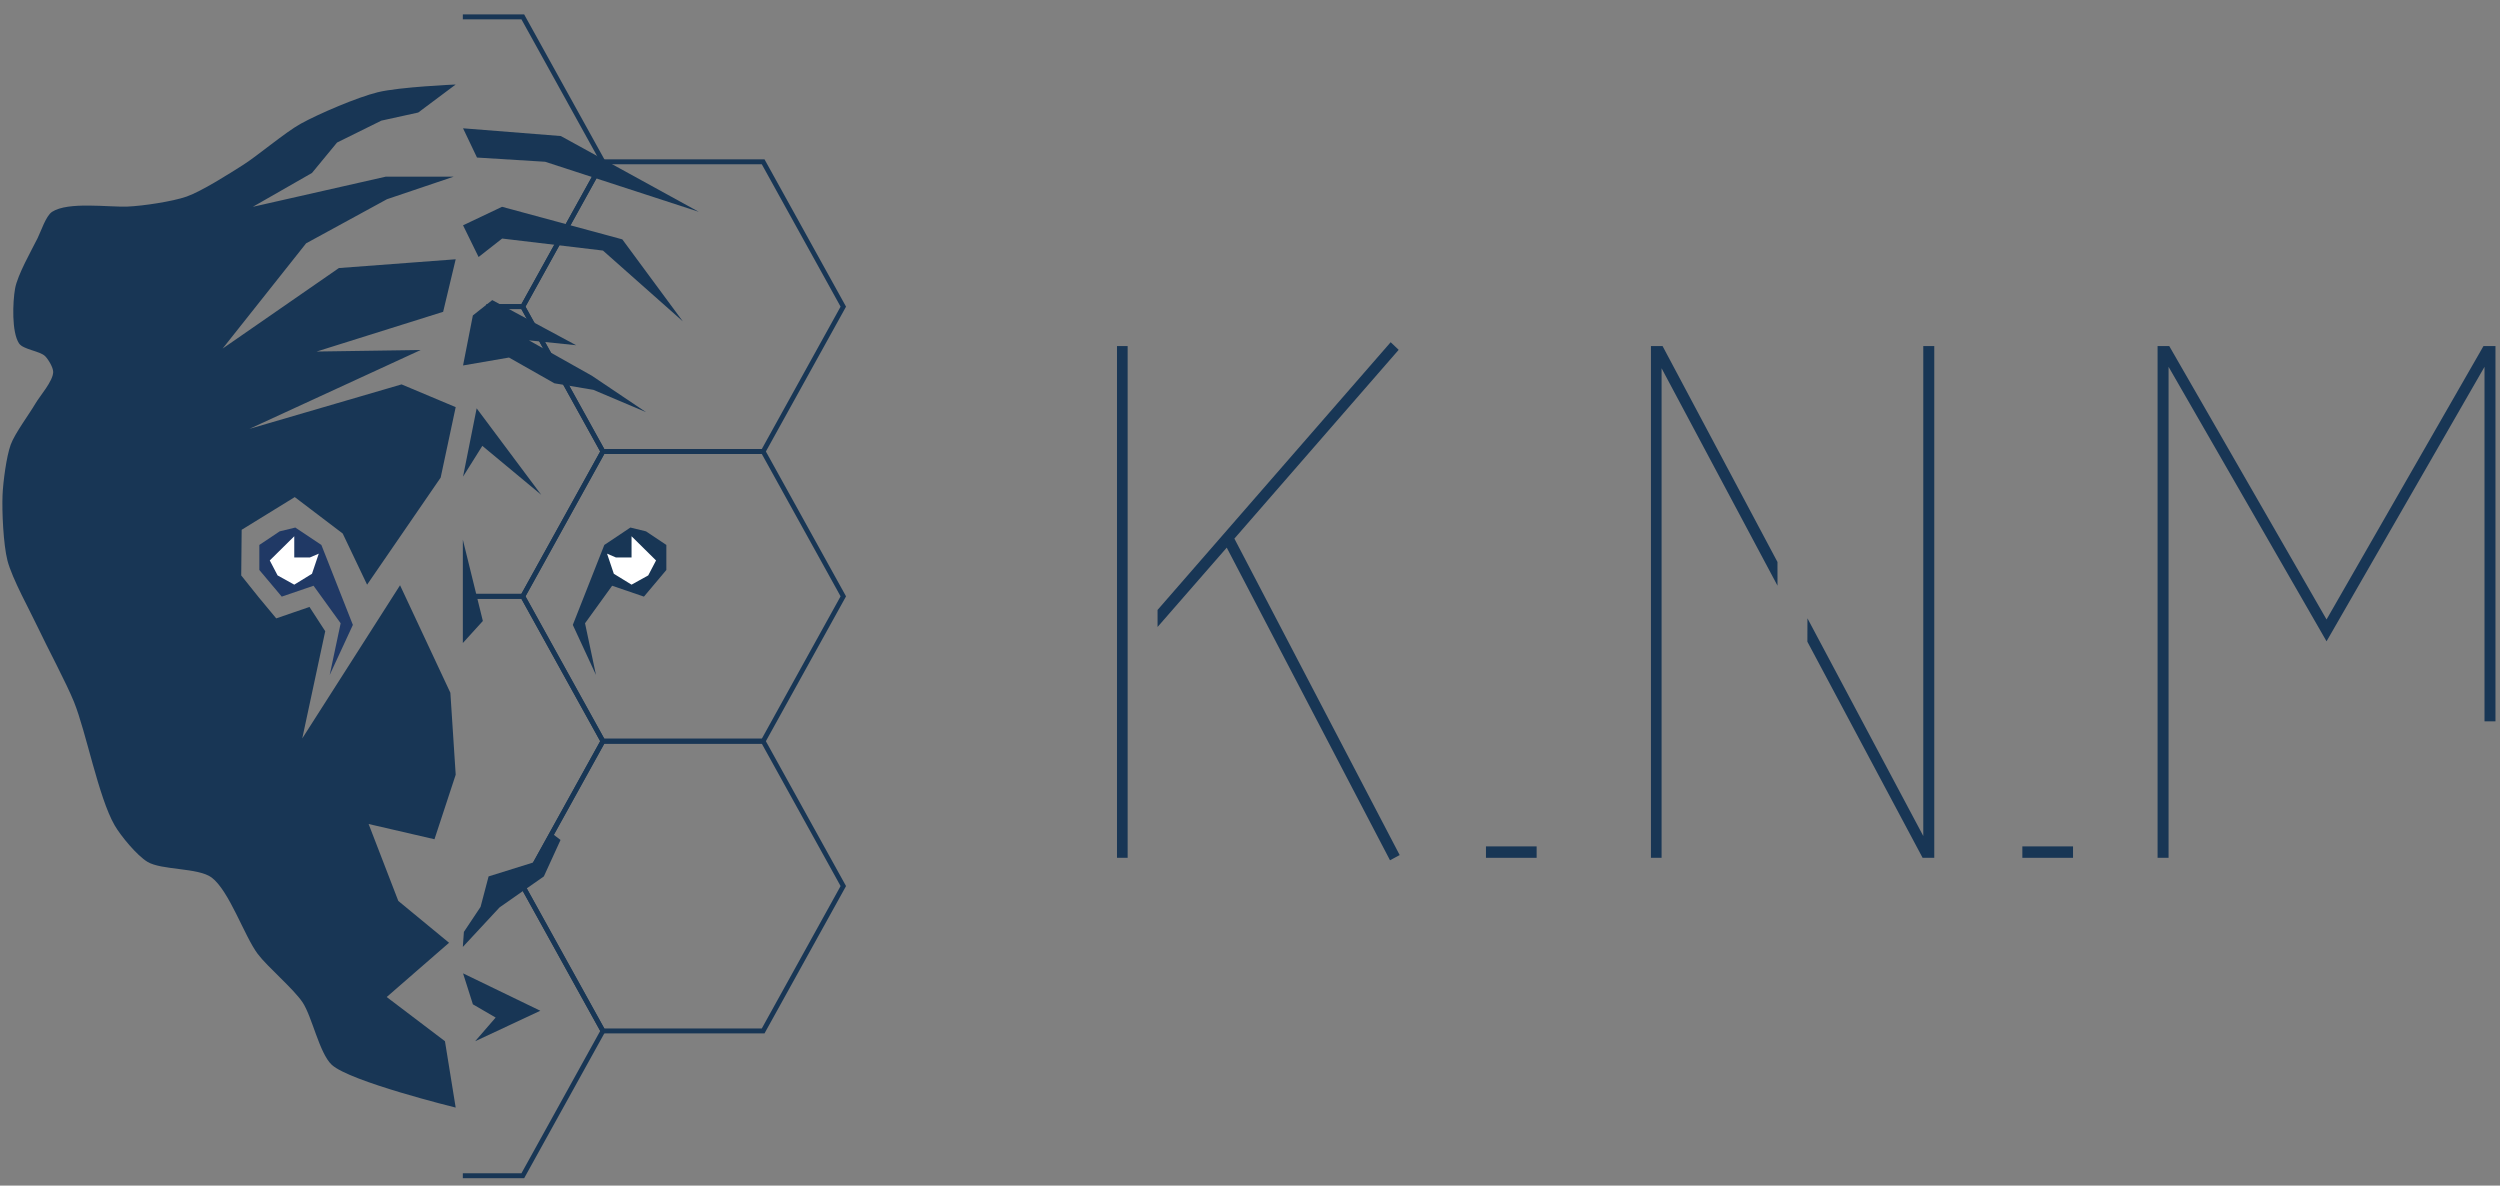 <svg width="867.547" height="411.427" xmlns="http://www.w3.org/2000/svg">
 <rect width="100%" height="100%" fill="#808080" stroke="none"/>

 <g>
  <title>background</title>
  <rect fill="none" id="canvas_background" height="602" width="802" y="-1" x="-1"/>
 </g>
 <g>
  <title>Layer 1</title>
  <g transform="matrix(1.637,0,0,-1.708,-84.65,458.611) " id="g10">
   <g transform="translate(0,-5.684341886080802e-14) scale(0.1) " id="g12">
    <path fill="#183655" fill-rule="nonzero" id="path14" d="m2970.94,1445.831l494.17,543.94l16.94,-15.45l-348.25,-383.54l350.4,-642.961l-20.5,-10.57l-346.1,635.181l-146.66,-161.19l0,34.59zm-63.41,-103.89l0,-399.738l-22.57,0l0,1039.798l22.57,0l0,-605.51"/>
    <path fill="#183655" fill-rule="nonzero" id="path16" d="m4348.61,1428.831l245.55,-442.249l0,995.419l23.31,0l0,-1039.798l-24.71,0l-244.28,439.088l0.13,47.54zm-63.48,66.34l-245.74,441.71l0,-994.678l-22.56,0l0,1039.798l24.63,0l243.61,-438.75l0.06,-48.08"/>
    <path fill="#183655" fill-rule="nonzero" id="path18" d="m4911.58,965.441l0,-23.218l-107.41,0l0,23.218l107.41,0"/>
    <path fill="#183655" fill-rule="nonzero" id="path20" d="m3774.53,965.441l0,-23.218l-107.41,0l0,23.218l107.41,0"/>
    <path fill="#183655" fill-rule="nonzero" id="path22" d="m5807.1,1219.501l-23.22,0l0,720.28l-334.86,-557.68l-334.88,557.68l0,-997.578l-23.3,0l0,1039.798l24.71,0l333.47,-555.52l332.71,555.52l25.37,0l0,-762.5"/>
    <path fill="#183655" fill-rule="nonzero" id="path24" d="m1498.26,1588.631l42.42,-165.21l-42.42,-44.76l0,209.97z"/>
    <path fill="#203965" fill-rule="nonzero" id="path26" d="m1216.04,1313.771l49.11,101.67l-66.79,162.45l-55.25,35.36l-33.16,-7.74l-43.09,-27.62l0,-50.84l47.51,-54.15l67.41,22.1l57.47,-76.25l-23.21,-104.98"/>
    <path fill="#183655" fill-rule="nonzero" id="path28" d="m1684.36,993.973l-35.37,-60.782l-96.15,-28.738l-17,-61.883l-35.36,-50.839l-2.25,-30.559l77.83,80.289l93.93,62.992l35.36,74.047l-20.99,15.473"/>
    <path fill="#183655" fill-rule="nonzero" id="path30" d="m1498.7,707.481l163.8,-75.981l-138.14,-61.891l43.44,48.071l-48.24,26.89l-20.86,62.911"/>
    <path fill="#183655" fill-rule="nonzero" id="path32" d="m1998.37,2254.761l-292.38,153.92l-207.29,15.73l29.56,-59.44l144.48,-8.55l325.63,-101.66"/>
    <path fill="#183655" fill-rule="nonzero" id="path34" d="m1964.48,2032.271l-128.19,166.49l-254.93,66.16l-82.66,-37.6l32.92,-64.43l49.95,37.53l213.71,-24.42l169.2,-143.73"/>
    <path fill="#183655" fill-rule="nonzero" id="path36" d="m1519.48,2044.171l41.09,31.19l177.92,-91.72l-100.14,9.93l133.29,-71.82l114.93,-74.04l-111.61,45.31l-82.55,13.26l-96.31,52.37l-97.4,-16.08l20.78,101.6"/>
    <path fill="#183655" fill-rule="nonzero" id="path38" d="m1664.46,1679.741l-136.92,175.71l-28.84,-138.72l40.87,62.47l124.89,-99.46"/>
    <path fill="#183655" fill-rule="nonzero" id="path40" d="m1780.48,1313.771l-49.11,101.67l66.8,162.45l55.25,35.36l33.15,-7.74l43.1,-27.62l0,-50.84l-47.52,-54.15l-67.41,22.1l-57.46,-76.25l23.2,-104.98"/>
    <path fill="#ffffff" fill-rule="nonzero" id="path42" d="m1855.89,1595.571l0,-43.1l-33.15,0l-18.79,7.74l14.36,-40.89l37.58,-22.11l35.36,18.79l16.57,30.39l-51.93,49.18"/>
    <path fill="#ffffff" fill-rule="nonzero" id="path44" d="m1140.89,1595.571l0,-43.1l33.16,0l18.78,7.74l-14.36,-40.89l-37.58,-22.11l-35.36,18.79l-16.57,30.39l51.93,49.18"/>
    <path fill="#183655" fill-rule="nonzero" id="path46" d="m1483.1,1111.071l-44.96,-131.09l-139.63,30.96l62.93,-156.332l107.59,-84.976l-132.18,-110.223l123.51,-89.801l22.74,-134.839c0,0 -224.96,53.043 -262.82,87.05c-26.24,23.571 -41.59,97.93 -61.81,126.821c-19.62,28.011 -73.94,71.449 -95.04,98.351c-28.32,36.09 -60.45,128.629 -97.801,155.27c-28.438,20.269 -105.781,14.39 -136.027,31.859c-22.012,12.731 -56.407,52.442 -69.52,74.219c-34.199,56.821 -60.383,189.781 -86.203,250.861c-16.367,38.73 -57.469,112.3 -75.984,150.06c-16.7,34.06 -55.274,100.43 -65.032,137.08c-8.601,32.31 -11.875,99.94 -10.351,133.35c1.183,25.89 8.097,78.02 17.394,102.22c8.778,22.83 39.305,61.95 52.012,82.85c9.715,15.97 37.527,45.74 37.937,64.43c0.208,9.14 -10.507,26 -17.117,32.29c-11.066,10.54 -46.64,13.37 -55.312,25.94c-15.821,22.93 -13.399,83.69 -8.418,111.09c5.078,27.9 34.793,77.65 47.84,102.81c7.09,13.66 17.597,45.23 30.656,53.38c34.051,21.26 120.098,9.12 160.203,10.69c31.68,1.23 95.148,10.21 125.176,20.4c32.012,10.85 90.257,46.38 119.137,63.96c31.73,19.3 89.75,66.57 122.58,83.95c38.73,20.51 120.55,53.94 163.21,63.97c46.49,10.94 165.29,15.72 165.29,15.72l-79.41,-56.92l-78.12,-16.45l-93.99,-44.52l-53.17,-61.83l-125.38,-68.75l281.85,61.25l144.04,0l-141.46,-45.79l-171.46,-89.66l-176.984,-213.82l246.484,163.61l247.6,17.82l-26.6,-106.74l-268.16,-80.7l220.54,3.1l-363.14,-160.24l322.64,90.37l114.72,-46.21l-31.85,-143.13l-155.97,-217.57l-51.68,103.91l-101.67,74.03l-112.55,-66.44l-0.93,-92.75l37.57,-44.98l36.64,-42.24l70.49,23.22l33.39,-49.33l-48.71,-217.79l207.31,311.18l106.66,-218.43l11.3,-166.52"/>
    <path fill="#183655" fill-rule="nonzero" id="path48" d="m1562.55,2057.241l65.71,0l172.79,299.27l-172.79,299.27l-130.03,0l0,-10l124.26,0l167.01,-289.27l-167.01,-289.27l-59.94,0l0,-10"/>
    <path fill="#183655" fill-rule="nonzero" id="path50" d="m1509.26,1468.481l119,0l172.79,299.27l-172.79,299.28l-80.4,0l0,-10l74.63,0l167.01,-289.28l-167.01,-289.27l-113.23,0l0,-10"/>
    <path fill="#183655" fill-rule="nonzero" id="path52" d="m2134.89,2356.301l0,5l-342.69,0l-172.79,-299.27l172.79,-299.28l345.57,0l172.79,299.28l-172.79,299.27l-2.88,0l0,-5l-4.34,-2.5l168.46,-291.77l-167.01,-289.28l-334.02,0l-167.02,289.28l167.02,289.27l336.91,0l0,5l-4.34,-2.5l4.34,2.5"/>
    <path fill="#183655" fill-rule="nonzero" id="path54" d="m1552.66,879.93l75.6,0l172.79,299.271l-172.79,299.28l-122.71,0l0,-10l116.94,0l167.01,-289.28l-167.01,-289.271l-69.83,0l0,-10"/>
    <path fill="#183655" fill-rule="nonzero" id="path56" d="m2134.89,1767.751l0,5l-342.69,0l-172.79,-299.27l172.79,-299.28l345.57,0l172.79,299.28l-172.79,299.27l-2.88,0l0,-5l-4.34,-2.5l168.46,-291.77l-167.01,-289.28l-334.02,0l-167.02,289.28l167.02,289.27l336.91,0l0,5l-4.34,-2.5l4.34,2.5"/>
    <path fill="#183655" fill-rule="nonzero" id="path58" d="m1498.23,291.281l130.03,0l172.79,299.282l-172.79,299.269l-71.43,0l0,-10l65.66,0l167.01,-289.269l-167.01,-289.282l-124.26,0l0,-10"/>
    <path fill="#183655" fill-rule="nonzero" id="path60" d="m2134.89,1179.111l0,5l-342.69,0l-172.79,-299.271l172.79,-299.277l345.57,0l172.79,299.269l-172.79,299.279l-2.88,0l0,-5l-4.34,-2.5l168.46,-291.771l-167.01,-289.277l-334.02,0l-167.02,289.269l167.02,289.279l336.91,0l0,5l-4.34,-2.5l4.34,2.5"/>
   </g>
  </g>
 </g>
</svg>